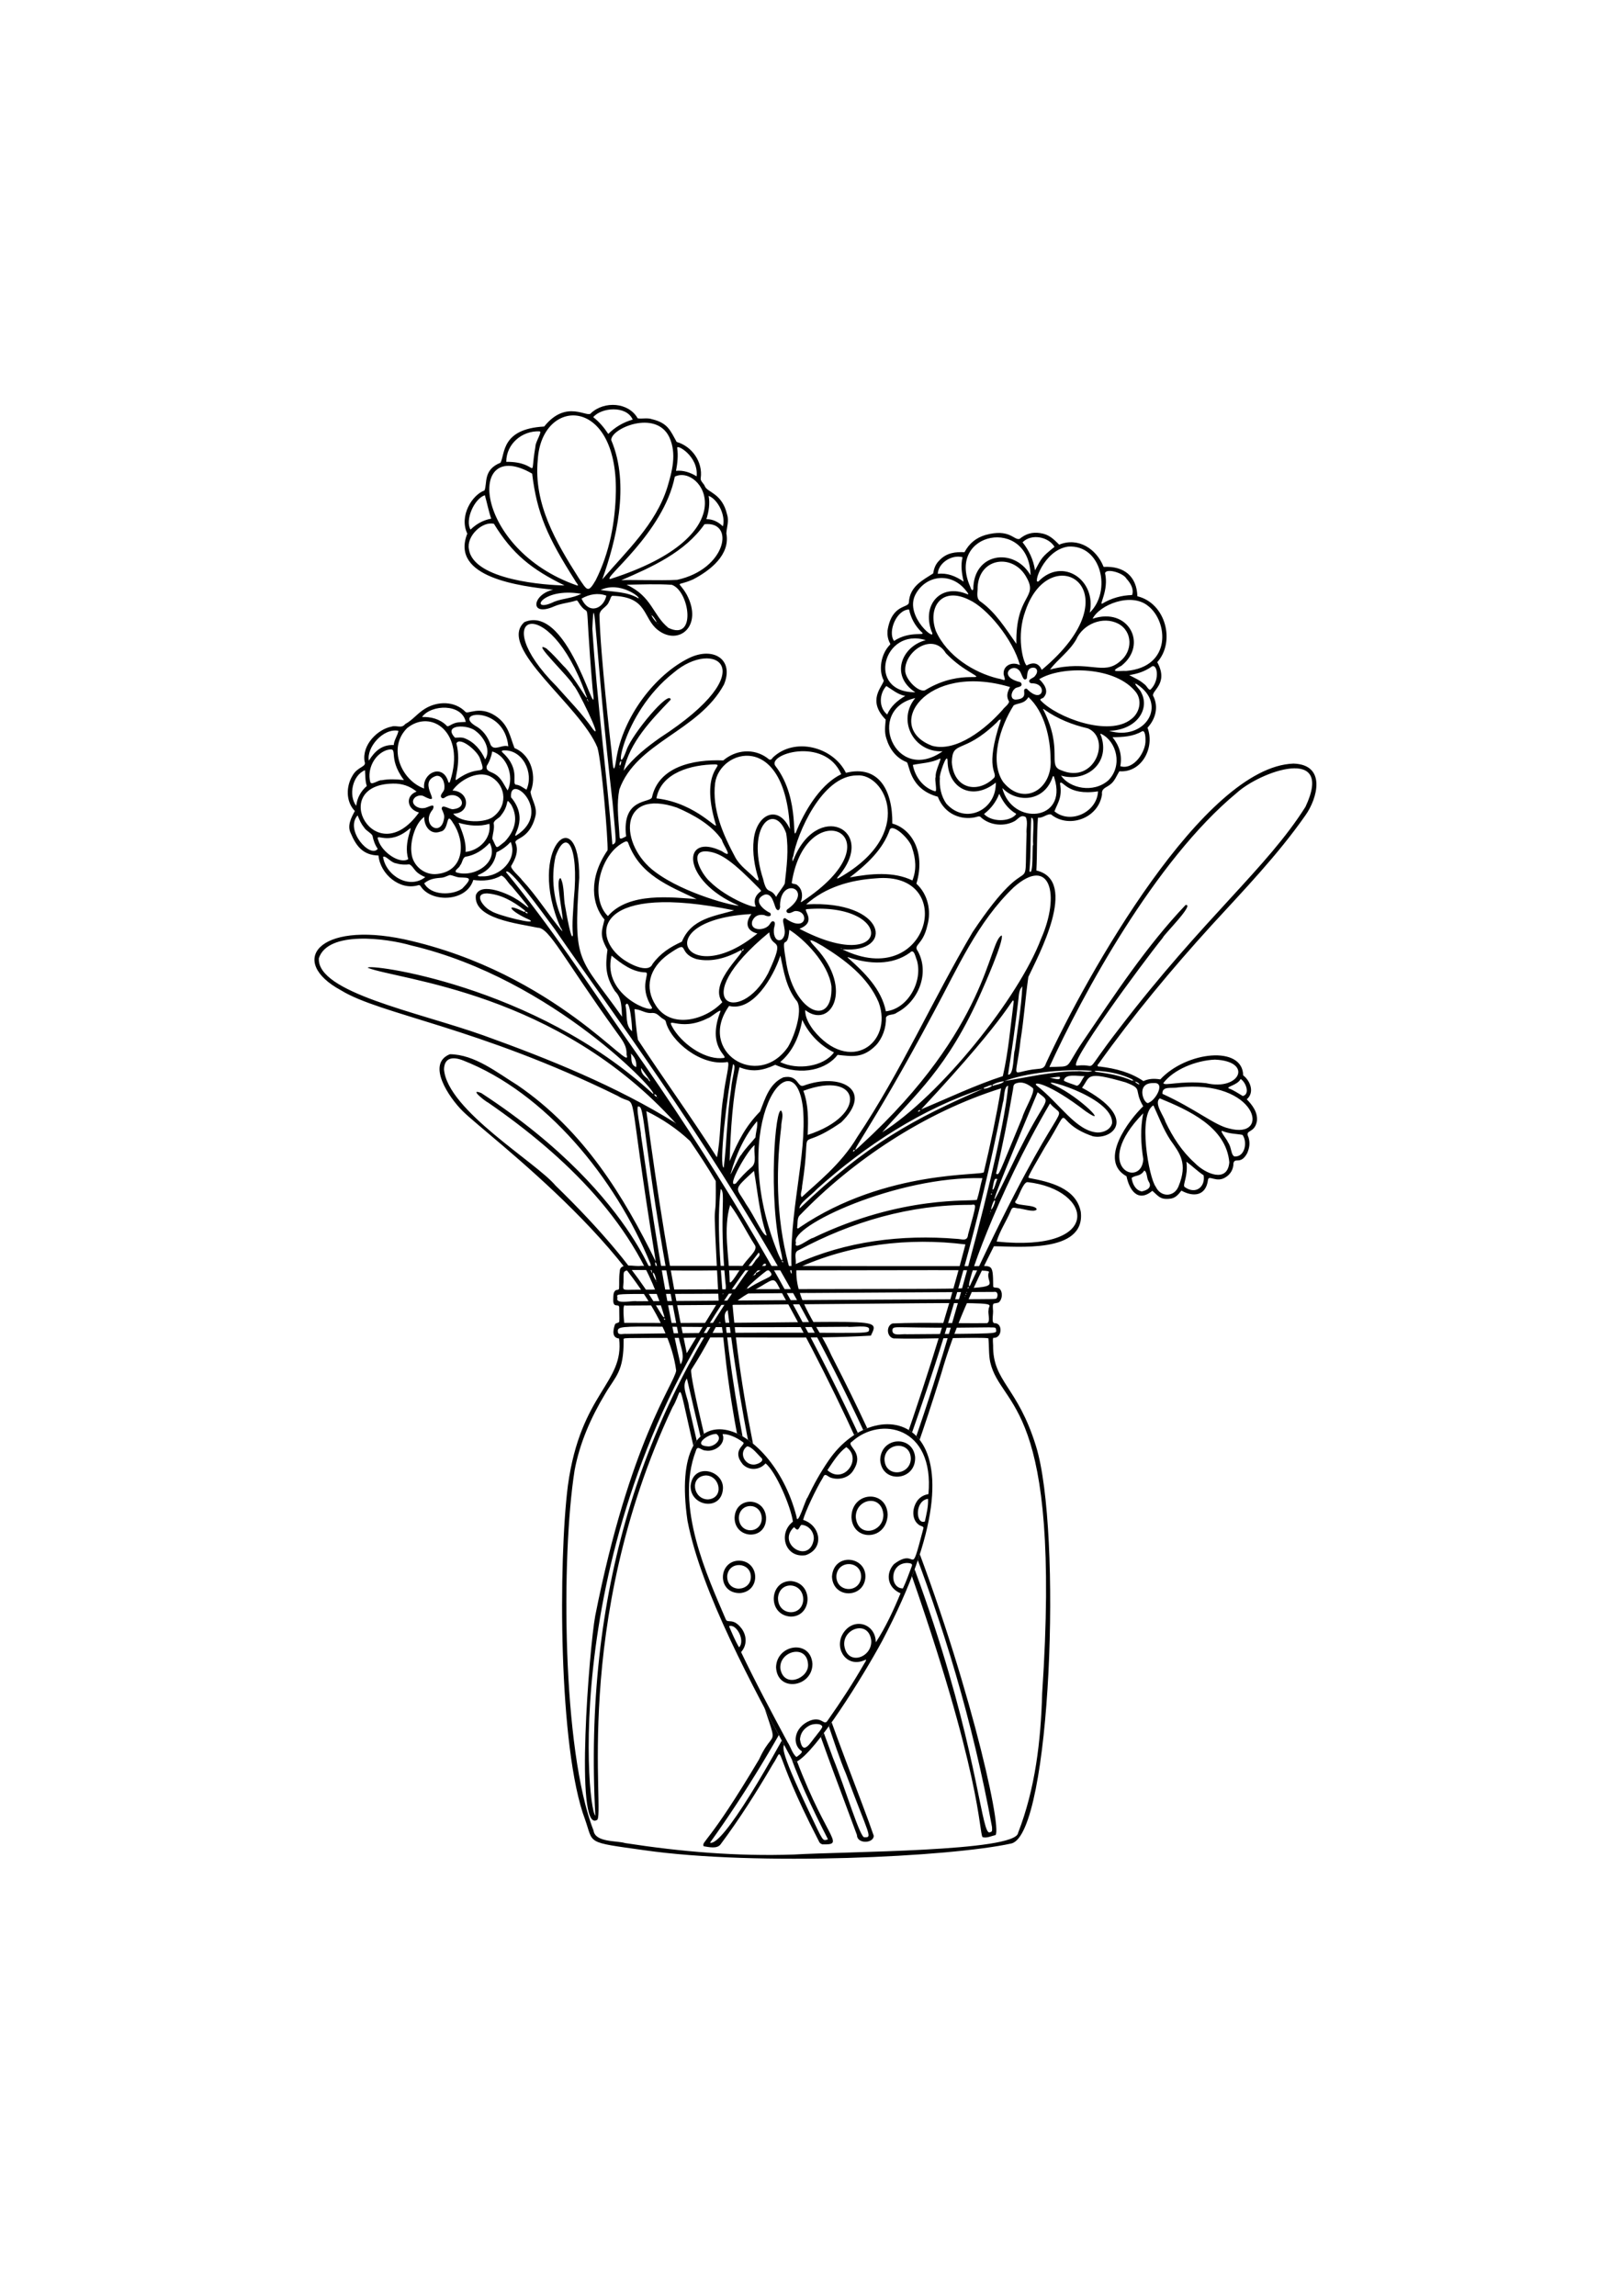 <?xml version="1.0" encoding="utf-8"?>
<!-- Generator: Adobe Illustrator 27.5.0, SVG Export Plug-In . SVG Version: 6.00 Build 0)  -->
<svg xmlns="http://www.w3.org/2000/svg" xmlns:xlink="http://www.w3.org/1999/xlink" viewBox="0 0 2000 2000" width="595" height="842" preserveAspectRatio="xMidYMid meet" data-scaled="true">
<g>
	<g>
		<rect style="fill:#FFFFFF;" width="2000" height="2000"/>
	</g>
</g>
<g>
	<g>
		<path d="M691.204,728.397c-42.971-97.503,23.85-158.551,23.016-61.431c-7.658,107.54-0.378,96.221,52.804,171.319
			c-0.792-10.834,0.08-22.87-8.698-31.507c-12.297-18.713-11.782-32.336-9.288-51.068c-10.087-17.884-7.144-22.484-3.677-37.219
			c-15.526-18.108-20.187-50.466,3.83-85.523c0.614-12.977-7.232-108.331-12.525-126.536
			c-21.14-52.125-124.802-123.86-90.015-154.692c56.849-23.984,92.26,143.348,84.04,82.152
			c-11.297-133.126-0.311-78.345-18.294-107.872c-0.685-1.051-1.186-1.162-2.959-0.549c-7.883,2.518-17.548,3.212-25.746,6.75
			c-31.951,14.15-26.973-15.032-1.651-20.314c-40.156-4.424-127.392-14.849-105.842-69.216
			c-10.381-21.809,6.082-47.851,21.151-53.166c3.793-8.612-2.047-25.507,19.817-34.243c5.738-10.772,0.697-41.716,53.833-44.606
			c27.75-34.595,53.998-9.503,57.884-16.663c16.401-15.114,46.29-13.268,57.4,6.543c5.514,0.934,11.848-0.977,17.844,1.138
			c19.307,4.672,22.388,13.91,30.252,27.996c18.827,5.316,32.401,24.656,29.665,44.429c-0.814,3.921,3.736,6.481,5.209,10.453
			c3.026,7.23,21.155,8.478,27.17,34.195c2.752,8.482-0.303,15.307-0.779,23.656c4.984,26.432-20.023,45.744-40.997,56.683
			c-22.656,9.954-18.823-0.336-7.849,18.804c20.545,38.862-10.076,63.587-35.621,43.612c-18.905-14.658-12.041-41.213-56.243-42.137
			c-2.074,0.908-2.149,4.245-3.808,6.708c-2.538,7.804-11.793,9.029-11.97,17.396c1.15,48.825,14.03,160.163,14.041,160.284
			c2.007,13.362,2.542,45.159,6.595,17.598c8.074-53.136,48.281-104.824,89.565-125.174c30.212-14.798,56.209,1.627,43.338,32.512
			c-31.508,58.085-108.082,70.983-129.019,129.466c-3.401,17.321-1.388,33.707-0.179,51.284c0.869,9.534-1.11,11.671,8.514,6.431
			c-5.603-47.722,29.667-40.939,31.895-48.085c8.139-37.372,49.837-47.079,87.902-45.51c15.748-13.306,37.573-15.28,54.382-2.949
			c1.96,1.84,4.177,3.72,6.62-0.473c26.99-25.889,74.5-13.342,90.281,18.718c40.001-10.041,57.717,21,57.168,62.545
			c22.646,5.966,41.647,34.114,29.711,74.116c14.12,12.993,18.695,33.28,13.421,51.794c-5.564,24.533-17.946,22.928-11.569,31.545
			c14.775,27.215,0.526,62.013-26.053,75.647c-4.156,3.511-11.198,1.273-13.354,6.088c0.44,12.473-4.402,25.735-12.408,34.229
			c-16.325,16.357-29.492,13.512-47.209,11.715c-12.722,16.968-43.015,27.126-76.851,12.246c-15.708,7.346-28.56,9.273-44.13,3.011
			c-8.681,36.103-10.903,78.442-12.167,115.726c11.034-26.164,20.009-43.163,37.583-61.252
			c6.193-15.848,11.487-34.491,28.742-42.022c18.693-3.768,16.982,13.092,24.909,10.255c44.791-16.56,87.596,4.913,46.413,45.192
			c-59.919,41.729-34.807-7.925-48.275,78.807c0.169,4.945-3.108,10.4-0.421,13.436c16.646-15.885,48.268-39.934,68.498-74.222
			c54.009-80.67,92.997-169.317,142.199-252.546c76.2-114.134,63.218-30.824,66.537-121.049c-0.678-7.09,1.936-14.276-1.02-20.662
			c-5.864-3.41-8.538,1.323-13.113,4.576c-12.698,7.425-30.67,5.865-41.73-3.905c-2.208-2.835-4.452-1.087-8.345-0.332
			c-15.452,3.061-36.402-2.658-45.274-25.484c-35.893-9.687-34.736-40.794-38.379-42.627c-12.729-4.976-21.046-15.882-24.987-29.026
			c-2.655-7.902-1.563-15.031-0.853-23.385c-23.246-23.648-4.479-40.02-2.362-48.068c-6.858-13.027-3.397-32.133,6.461-43.035
			c0.715-1.217,2.451-1.284,0.914-3.559c-2.403-4.622-3.175-9.608-2.814-14.925c5.214-33.781,26.561-27.424,26.368-35.167
			c1.136-19.631,17.22-27.231,29.977-35.505c0.892-6.163,2.999-11.505,7.309-15.76c9.397-10.133,20.597-10.796,31.281-10.388
			c5.999-11.175,14.456-17.729,25.486-21.107c30.48-8.596,35.436,6.922,42.467,4.687c7.586-6.255,15.599-8.627,25.258-7.141
			c10.892,1.502,16.434,7.177,23.545,14.25c23.618-9.642,46.212,5.48,54.772,27.441c25.43-1.39,40.881,11.851,41.642,36.184
			c35.027,8.502,47.101,56.053,24.507,81.272c15.351,27.988-9.857,35.656-4.455,42.714c6.16,13.142,2.113,27.665-7.564,38.058
			c9.292,24.4-6.985,55.806-34.674,53.692c-3.389,5.183-5.822,12.522-11.467,16.435c-4.703,3.888-10.937,4.484-9.957,12.17
			c-4.374,29.685-41.12,42.359-62.775,24.667c-4.448-1.408-10.253,4.802-16.202,3.951c-1.658,20.879-0.821,43.559-1.959,65.118
			c53.166,12.42,1.318,106.932-9.896,131.218c-3.757,26.28-5.369,51.495-9.559,77.458c-5.927,54.069-14.164,39.102,20.803,35.974
			c5.115-0.347,8.718-0.915,10.498-6.949c50.689-110.097,194.766-365.667,305.138-369.489c40.995,1.208,29.662,43.096,14.559,64.085
			c-34.081,48.69-75.357,91.415-115.501,135.203c-49.591,54.476-96.436,110.782-139.278,170.712
			c-1.403,1.159-2.661,3.907,1.499,3.474c19.85,2.467,37.673,7.08,53.737,17.92c6.884-3.192,13.54-3.217,20.789-2.095
			c32.188-34.571,101.679-42.204,102.203-5c8.876,6.742,14.339,21.178,4.427,29.538c6.647,6.834,13.909,16.027,12.481,27.102
			c-3.075,15.748-15.294,9.492-10.285,19.92c1.95,6.933,1.299,12.437-1.661,19.435c-8.19,14.925-15.112,4.542-16.984,12.387
			c0.156,7.586-3.972,13.89-9.649,17.268c-11.283,7.378-20.924-3.538-21.704,3.249c-2.666,20.464-18.693,21.065-32.773,13.21
			c-4.184,5.333-7.867,9.853-15.501,10.109c-10.908,0.904-13.08-3.616-20.316-9.848c-18.302,15.115-28.568-1.679-31.895-17.938
			c-35.276-19.613,3.383-69.776,20.585-86.303c-12.522-21.25,0.897-20.848-21.816-29.529c-50.267-14.324-42.921-7.42-53.602,6.705
			c71.365,38.121,36.354,64.724,13.435,59.824c-53.576-18.122-21.553-46.419-59.411,13.814
			c-22.837,39.354-20.887,36.797-19.037,37.665c24.68,4.585,57.882,12.175,63.479,41.728c6.068,52.099-80.777,42.17-107.171,42.396
			c-25.669,50.599-49.091,101.808-64.762,156.562c-47.749,153.391-57.862,150.711-48.452,166.672
			c78.401,193.501,123.753,392.749,115.273,402.579c-5.277,1.125-10.02,3.945-15.927,2.605c-4.75-5.615-0.076-75.767-94.885-343.649
			c-20.443-50.448-15.868-53.976-23.846-33.31c-50.021,124.747-81.329,178.614-82.96,188.767
			c12.407,43.833,54.415,147.825,67.426,186.395c0.065,9.731-20.636,10.426-20.658-0.758
			c-19.738-53.66-39.642-104.643-57.482-158.482c-3.103-7.894,0.384-7.96-18.74,24.817c-3.239,7.019-10.586,11.968-5.942,20.165
			c41.522,118.72,70.563,125.431,39.406,124.942c-3.084-1.561-2.819-1.047-4.814-5.037
			c-60.795-117.835-40.163-117.285-56.371-93.439c-20.058,34.292-40.62,66.738-64.255,98.46c-4.266,5.821-14.347,3.368-20.791,2.338
			c-3.128-6.091,5.863-2.055,68.35-107.243c24.342-53.241,26.792,18.457-25.459-169.244
			c-89.681-327.281-61.563-296.629-81.438-264.49c-125.989,267.59-81.859,506.418-93.228,508.659
			c-27.572,16.043-9.135-213.41-2.011-251.619c42.543-214.71,97.235-285.419,99.851-302.377
			c-16.967-131.083-234.938-291.16-263.551-320.248c-16.279-16.185-45.069-57.95-15.465-69.828
			c30.731,0.346,58.226,22.69,83.34,38.157c81.685,55.816,131.245,137.258,170.504,217.444
			c-38.374-235.458-18.935-186.63-46.803-204.175c-172.986-85.022-292.555-100.181-341.28-130.192
			c-65.911-35.633-28.682-85.635,78.252-62.841c186.817,41.09,283.169,169.394,273.795,142.001
			c0.621-11.413-6.045-18.734-12.516-27.909c-66.229-92.01-82.731-128.567-97.059-128.438
			c-24.169-5.214-79.543-10.843-76.233-40.071c6.211-17.464,42.223-0.439,49.476,4.592c11.022,5.675,30.904,27.622-5.505-15.893
			c-4.81-4.2-7.109-10.692-12.539-12.924c-10.573,6.112-22.588,7.068-34.583,5.431c-8.25,26.989-50.682,28.124-64.282,8.669
			c-0.965-1.367-1.354-2.603-3.513-2.201c-22.864,6.955-47.109-13.893-49.102-36.62c-19.238-0.368-27.569-11.823-34.081-27.199
			c-4.931-9.421,0.564-19.603,4.934-27.643c-11.303-11.632-10.94-30.436-2.885-43.608c6.331-11.467,17.742-10.464,14.893-17.359
			c-3.486-21.126,16.727-40.017,33.197-43.067c6.111-2.19,12.096,2.912,16.806-3.092c9.667-5.298,15.125-13.378,24.723-19.121
			c15.339-9.323,36.346-9.523,49.495,3.852c2.693,3.946,16.968-7.878,36.636,4.755c16.797,10.903,18.354,25.763,23.994,40.059
			c21.871,9.014,27.339,36.195,19.699,54.109c1.408,9.327,8.809,18.968,6.038,29.947c-7.638,30.87-29.021,26.057-23.862,34.247
			c2.937,9.428-0.639,17.916-5.621,26.373c-3.151,2.958,11.116,14.693,12.851,17.781c18.694,20.132,32.585,42.879,49.813,63.535
			C693.078,731.181,692.329,729.711,691.204,728.397z M808.641,936.566c2.422,1.609,0.886-2.505-1.581-2.753
			C806.562,934.807,806.591,934.606,808.641,936.566z M808.733,351.267c3.197,3.399-3.834-8.622-5.435-7.758
			C804.519,346.295,805.99,348.163,808.733,351.267z M927.944,1157.797c0.719,0.125,1.161-0.067,1.035-0.907
			c0.721,0.563,4.128-1.253,2.872-2.965c1.57,1.145,18.936-12.288,10.315-11.148c-4.871,4.926-10.032,10.266-14.274,15.437
			C927.91,1158.075,927.927,1157.936,927.944,1157.797z M789.492,323.336c-0.034,0.419-0.115,0.89,0.568,0.507
			C788.941,323.374,788.695,323.298,789.492,323.336c0.409,0.267,0.132,0.557-0.484-0.618
			C788.659,322.7,788.394,322.598,789.492,323.336z M800.77,917.602c4.177,2.867-8.925-14.017-10.265-16.238
			c-0.509,6.594,3.995,10.173,8.729,13.803C799.299,915.757,799.905,916.679,800.77,917.602z M916.447,756.092
			c2.365-1.474-1.915-1.875-1.272,0.724C915.654,757.16,916.114,757.028,916.447,756.092z M1052.382,1002.864
			c-1.483,1.858-0.114,2.186,1.619,0.295C1053.998,1002.309,1053.323,1001.75,1052.382,1002.864z M832.752,969.135
			c-0.172,0.586-0.06,0.861,0.594,0.546C686.859,807.33,491.399,792.951,453.51,777.943
			c-2.515-5.967,205.157,20.592,351.505,155.307c10.268,2.139-122.291-141.524-297.74-182.817
			c-31.162-9.069-102.958-18.429-114.113,15.697c-2.705,42.145,121.601,66.174,202.899,95.104
			C677.638,890.602,759.585,923.689,832.752,969.135z M1286.678,460.157c24.879,49.634,4.143,68.427,21.882,74.301
			c41.475,17.697,62.055-39.408,32.781-51.701c-19.266-4.41-37.422-11.721-53.679-23.189
			C1287.431,458.757,1284.838,458.581,1286.678,460.157z M810.98,353.949c-0.004-0.382,0.375-1.067-0.562-0.711
			c0.221-0.032,0.741,1.385,1.296,0.892C811.468,354.071,811.222,354.011,810.98,353.949z M724.504,448.277
			c0.972-1.949-2.537-3.473,0.626,1.395C725.459,449.181,725.612,448.611,724.504,448.277z M1404.264,920.549
			c-0.174-0.571-6.384-4.033-3.732-1.179c0.852,0.509,2.569,2.368,4.469,2.208C1404.974,921.49,1404.906,921.366,1404.264,920.549z
			 M1132.98,953.824c-1.635,0.993-1.598,2.659,1.624,0.317C1134.777,953.267,1133.857,952.748,1132.98,953.824z M649.372,709.075
			c-2.508-1.732-1.856,2.361,1.452,1.587C650.776,710.047,650.324,709.933,649.372,709.075z M1087.76,980.715
			c71.839-45.233,168.625-166.284,195.938-238.611c24.01-54.338,11.211-102.974-33.536-63.564
			c-45.012,42.945-69.302,99.749-98.412,153.433c-81.929,153.654-112.744,185.88-89.551,163.951
			c157.385-144.329,156.467-251.182,172.971-257.897c2.811,6.679-21.921,62.459-24.887,69.128
			C1168.479,902.534,1127.218,935.253,1087.76,980.715z M901.197,1030.901c-3.074,8.811,10.399-21.178,12.639-22.192
			c5.249-8.168,11.521-13.915,17.681-21.667c0.363-6.677,3.171-13.994,1.979-20.201l0.152,0.068
			C918.441,984.286,907.557,1008.172,901.197,1030.901z M765.818,524.865c1.246-4.725-3.262,0.665-1.547,4.015
			C765.114,527.569,765.948,526.408,765.818,524.865z M808.088,1143.192c-0.173,2.326,1.811,3.705,2.434,6.447
			c-0.328-2.393-0.297-5.389-1.791-8.418C807.817,1141.04,807.247,1141.431,808.088,1143.192z M1194.326,1173.567
			c1.081-4.494-2.679-0.729-3.011,3.792C1191.948,1180.135,1193.862,1176.012,1194.326,1173.567z M805.052,1155.094
			c0.727,2.765,1.929,5.302,3.993,8.585C809.467,1161.103,805.473,1149.998,805.052,1155.094z M1226.834,1066.48
			c0.342-7.301-5.23,7.244-4.661,9.796C1224.585,1073.403,1225.859,1070.012,1226.834,1066.48z M1357.569,905.318
			c-0.827-0.304-12.139-1.111-6.054,0.876c15.224,2.03,30.539,4.592,44.735,11.037c1.05-0.269,1.644-0.864-1.041-2.251
			C1383.264,909.41,1370.768,906.416,1357.569,905.318z M922.584,1173.132c25.525-16.317,34.801-13.227,24.653-22.99
			C942.981,1152.432,914.313,1176.428,922.584,1173.132z M740.566,312.157c15.739,2.601,32.165,1.793,46.625,10.296
			C791.032,322.108,764.733,300.764,740.566,312.157z M1507.436,979.17c-4.778-1.595,5.947,10.83,6.638,13.747
			c4.901,6.871,3.372,15.221,8.049,17.62c13.06,0.856,16.32-17.856,9.958-26.619C1524.052,982.406,1515.733,982.669,1507.436,979.17
			z M835.03,137.115c1.329,9.304,0.332,18.511-1.453,28.192c8.854-0.925,17.37,1.879,25.381,6.769
			C861.577,147.261,834.047,131.843,835.03,137.115z M1401.317,428.013c-5.375-2.145,5.384,8.052,5.724,10.278
			c11.232,20.596-5.235,46.495-39.473,47.534C1411.035,498.951,1441.342,453.707,1401.317,428.013z M1158.586,520.148
			c-10.104,5.261-23.166,5.532-33.007,7.671c2.544,14.04,12.063,27.94,27.392,32.533c3.174,0.609-0.954-14.538,0.717-17.637
			C1152.992,534.185,1162.635,517.97,1158.586,520.148z M636.562,614.845c46.558-29.977-8.93-78.669-6.465-47.125
			C653.495,595.245,629.629,617.808,636.562,614.845z M504.789,606.73c-26.583,22.307-42.946,2.942-38.305,14.015
			c4.393,14.508,26.249,29.836,36.905,23.252C497.022,622.558,510.659,601.205,504.789,606.73z M562.88,546.217
			c28.301-20.989,37.567-2.054,29.223-25.529c-2.553-9.663-25.181-28.355-29.369-19.386
			C569.448,526.888,558.57,548.873,562.88,546.217z M1359.051,329.046c11.229-6.777,23.904-10.293,36.885-10.631
			c2.47-7.196-1.74-14.491-6.88-20.068c-3.848-7.313-25.321-13.368-26.466-6.832C1367.33,312.437,1354.839,330.955,1359.051,329.046
			z M1237.296,557.614c-0.472-0.562-0.13-0.319-1.369-1.068c12.024,46.586,80.684,40.846,64.308-12.033
			c-0.75-3.082-1.555-4.75-3.076,0.287C1286.252,573.384,1254.285,574.182,1237.296,557.614z M1358.038,489.677
			c-2.679-1.165-0.196,2.041,0.33,4.388c9.948,33.648-20.995,55.557-50.109,46.897c10.515,15.665,39.784,22.184,58.394,5.896
			C1384.655,528.641,1376.749,498.81,1358.038,489.677z M1191.971,317.101c3.769,1.707,1.362-1.535-0.986-4.287
			c-18.493-23.396-49.729-18.911-62.31,5.155c-13.961,27.359,28.357,60.606,19.875,45.104
			C1136.534,329.671,1160.334,304.065,1191.971,317.101z M830.895,854.093c13.516,20.701,40.848,37.969,61.7,34.981
			c6.104-2.19-21.688-12.878-4.115-57.793c-0.423-2.711-12.797,8.459-15.459,8.652C836.721,858.545,818.922,834.051,830.895,854.093
			z M1269.657,292.319c0.254,0.203-0.167,0.546,1.047,1.434c-1.607-72.976-104.596-53.693-74.384,14.346
			c0.578,1.856,2.538,6.762,3.79,2.945C1200.372,266.514,1249.129,259.652,1269.657,292.319z M1243.073,923.338
			c-5.443,0.588-4.686,16.84-6.366,20.378c-61.128,310.61-145.423,474.396-132.42,481.085
			C1165.625,1269.712,1237.649,995.217,1243.073,923.338z M931.465,701.375c-2.488-7.179,0.354-13.051,6.166-17.391
			c1.962-0.992-0.297-2.068-1.494-3.81c-31.984-32.781-47.131-43.901-63.529-45.656c-25.16-2.555-6.892,28.736,2.434,36.811
			C896.44,692.919,935.866,707.161,931.465,701.375z M882.208,599.902c-19.28-65.659,11.428-71.615-0.032-72.711
			c-29.265,0.174-67.131,9.999-72.789,41.858C860.634,574.994,887.374,612.863,882.208,599.902z M1046.484,765.088
			c-0.255-0.339-2.458-0.315-0.637,0.774c19.977,17.817,41.007,38.227,46.469,65.718c27.537-3.1,45.884-37.559,38.197-63.063
			c-1.854-4.044-3.31-14.777-8.546-9.257C1099.86,775.35,1071.217,773.438,1046.484,765.088z M722.011,440.123
			c-45.671-128.372-124.505-98.058-35.707-9.151c15.533,17.66,31.546,33.582,44.879,52.91
			c13.763,16.994-21.478-54.788-24.138-54.051c-2.343-7.762-54.521-57.193-33.302-45.549c7.207,6.142,13.963,13.809,20.807,21.255
			C707.311,417.053,729.945,459.467,722.011,440.123z M834.969,299.67c60.743-13.149,71.87-72.788,33.717-68.559
			c-24.251,34.699-64.97,52.765-102.71,69.104C773.563,299.229,815.4,300.842,834.969,299.67z M1347.262,347.627
			c44.192-14.914,68.68,31.909,35.422,58.014c-17.672,9.141-1.378,5.814,6.023,6.345c56.557-4.936,51.485-61.152,26.976-80.12
			C1394.854,314.684,1355.736,330.388,1347.262,347.627z M988.483,696.642c124.263-81.463,6.192-136.574-12.094-24.475
			c-1.339,3.024,5.052,1.679,6.783,3.969c6.266,4.92,7.055,13.547,4.225,20.671C987.605,696.997,987.791,697.139,988.483,696.642z
			 M752.535,298.653c172.189-55.031,111.934-142.281,79.543-126.201C818.182,242.236,741.521,298.962,752.535,298.653z
			 M711.391,306.572c3.599,1.188-1.552-4.138-2.537-6.461c-33.888-53.281-46.781-82.307-52.689-131.357
			C574.334,121.364,583.691,262.06,711.391,306.572z M978.038,640.776c-1.074,1.674-1.138,3.453-0.547,6.142
			c29.174-76.976,105.292-39.341,56.668,17.821c-1.121,1.087-4.086,4.779,0.515,2.253c96.102-54.393,56.229-129.263,22.026-126.216
			C1013.18,540.725,982.522,613.616,978.038,640.776z M910.96,701.24c-71.792-30.732-70.689-91.312-20.849-67.017
			c15.943,10.915,0.961-8.085,0.091-13.866c-12.576-18.647-35.232-31.216-55.512-39.908c-72.692-24.819-71.56,46.494-26.798,79.307
			C844.641,687.239,907.581,702.577,910.96,701.24z M742.613,299.17c29.737-34.8,65.778-67.792,80.093-113.112
			c6.046-20.181,12.034-41.743,2.55-62.35c-16.641-34.54-72.547-10.535-71.55,3.798C777.18,182.629,759.384,252.102,742.613,299.17z
			 M1001.373,1636.057c24.921-49.811,47.305-100.913,68.805-152.389c14.647-38.842,23.419-44.356,12.992-62.024
			c-33.714-79.55-70.761-155.411-112.22-230.745c-16.521-27.755-12.124-32.693-27.233-23.659
			c-13.293,8.539-29.141,14.8-40.417,26.479C916.705,1344.351,954.926,1492.15,1001.373,1636.057z M1190.412,1118.951
			c-69.853-8.825-143.568-0.194-208.375,29.919c-2.32,39.037,27.999,72.013,43.107,106.796
			c74.25,144.153,71.57,165.862,75.88,148.068C1134.684,1309.089,1165.135,1215.731,1190.412,1118.951z M1293.91,900.264
			c30.222-1.214,17.553,3.28,41.022-31.063c39.581-58.302,78.633-117.92,126.991-168.74c11.641-1.323-27.802,37.479-28.177,40.488
			c-25.707,31.846-121.155,161.381-105.312,157.579c28.087-3.326,3.719,16.071,51.588-45.668
			c104.869-136.943,182.044-197.77,229.695-273.388c35.981-76.423-55.553-43.905-85.04-16.911
			C1423.87,646.074,1334.516,811.527,1293.91,900.264z M964.591,1704.417c6.582-7.054,10.29-18.469,15.784-27.011
			c3.88-8.796,11.855-14.899,7.089-24.944c-149.122-464.227-57.867-498.392-135.07-379.148
			c-3.329,6.531,32.567,148.15,34.367,155.025C910.011,1521.457,934.481,1613.312,964.591,1704.417z M547.466,903.105
			c4.112,50.506,113.758,114.61,137.573,143.33c116.759,113.445,130.103,166.608,134.285,161.926
			c-32.254-112.883-123.159-199.147-217.273-264.146c-4.541-2.185-24.365-18.191-8.58-11.851
			c202.663,132.033,218.441,262.408,208.44,210.139c-43.269-105.699-129.318-210.645-230.823-250.353
			C558.003,886.962,547.864,888.811,547.466,903.105z M759.383,190.651c1.69-118.599-91.763-116.504-96.3-38.891
			c-5.289,54.225,22.478,101.55,50.421,145.514c10.448,15.312,11.367,19.475,21.014,2.886
			C751.537,266.372,758.751,228.499,759.383,190.651z M796.998,954.617c13.36,100.185,29.077,199.811,49.804,298.388
			c12.905-21.432,26.166-43.199,39.338-64.534c-8.74-161.52-2.745-74.256-3.573-147.627c-9.968-17.155-20.568-32.959-31.595-49.292
			C834.917,976.484,816.639,964.178,796.998,954.617z M1234.422,926.529c-93.438,29.174-182.96,88.482-249.043,157.325
			c-2.726,4.075-1.545,9.153-2.538,14.462c0.409,1.706,2.234,0.624,3.411-0.54c106.616-72.217,228.162-62.973,226.87-68.064
			C1221.306,995.663,1228.396,961.336,1234.422,926.529z M1223.186,1837.093c-94.553-518.176-400.141-904.353-538.871-1106.342
			c-16.631-22.535-57.607-79.268-60.364-70.725c53.84,65.338,101.774,138.518,150.738,208.752
			c429.737,608.606,426.295,982.69,445.691,974.896C1223.655,1842.928,1223.388,1842.04,1223.186,1837.093z M883.993,1011.591
			c4.772-22.797,3.809-51.148,8.102-75.797c1.957-19.421,8.504-40.789,4.952-41.738c-32.778,5.726-70.378-26.08-76.008-49.452
			c-0.331-2.481-2.671-2.977-5.191-4.813c-4.812-3.88-6.679-6.974-13.606-6.055c-7.404,0.058-12.916-4.703-19.938-4.796
			c1.32,12.211,2.117,25.297,4.281,37.713C818.639,915.461,852.678,962.303,883.993,1011.591z M974.023,606.946
			c-5.74-121.847-86.627-98.695-92.286-56.614c-3.902,32.541,9.918,63.479,24.953,91.541c5.799,10.617,16.101,17.313,24.711,26.08
			c0.812,0.878,3.79,3.962,3.969,0.7c-4.913-15.536-7.864-32.201-6-48.849C933,588.175,959.863,575.942,974.023,606.946z
			 M975.353,1154.651c0.3,0.001,0.599,0.001,0.899,0.002c-4.342-74.029,19.085-144.819,13.865-203.703
			c-10.507-91.176-93.55,17.062-33.281,172.718c2.084,6.129,10.334,25.124,6.903,7.829c-17.346-69.621-7.533-185.611-0.203-177.061
			c2.989,5.428-0.367,12.905-0.263,19.534C955.914,1034.569,957.779,1095.97,975.353,1154.651z M994.013,699.761
			c99.12-5.61,110.018,60.656,44.763,55.409c107.086,52.593,143.309-97.103,41.099-87.505
			C1048.221,669.799,1018.062,678.431,994.013,699.761z M962.244,762.889c-8.757,26.823-33.958,69.376-63.227,62.059
			c-40.141,56.308,35.536,104.06,72.609,50.56c9.428-15.79,19.085-48.939,9.851-57.846
			C969.264,801.344,966.388,782.372,962.244,762.889z M1245.442,431.814c-104.917-31.192-156.812,50.009-95.812,72.52
			c29.683,7.941,66.093-21.196,86.456-44.232c2.706-3.778,6.88-5.92,8.244-10.275
			C1240.438,443.751,1241.921,438.153,1245.442,431.814z M905.175,707.137c-167.736-34.573-176.904,28.448-139.782,58.041
			c9.599,7.851,33.9,20.423,39.18,8.114c9.655-13.253,21.503-20.819,36.212-27.575C852.682,716.814,881.462,714.386,905.175,707.137
			z M992.887,830.05c-0.387,8.676,4.683,17.319,9.932,24.487c44.861,55.703,98.79,16.191,80.685-33.873
			c-13.259-31.314-41.354-52.302-69.129-69.516c-10.237-5.961-23.514-13.563-7.884,2.631
			C1052.821,804.744,1024,854.005,992.887,830.05z M1257.646,404.868c-8.713-32.226-40.748-70.54-62.41-80.436
			c-34.528-17.279-51.638,9.457-41.279,38.229c13.759,31.044,47.247,51.517,76.494,58.609c7.627,1.102,10.515,5.602,7.13-4.73
			C1236.288,405.182,1248.189,399.957,1257.646,404.868z M1281.406,422.176c5.402,4.966,12.489,14.232,5.944,21.811
			c-0.888,2.167-6.251,1.984-4.079,4.417c19.518,20.891,84.091,45.356,111.659,22.914c10.057-7.46,13.515-22.122,6.178-32.57
			C1376.332,405.964,1308.702,405.293,1281.406,422.176z M1284.483,410.691c117.944-98.295,10.747-163.669-20.102-72.787
			c-11.416,30.815-2.972,62.908,1.388,67.348C1274.347,400.599,1280.861,402.249,1284.483,410.691z M890.666,820.296
			c-18.661-24.73,33.427-65.346,22.493-63.83c-16.234,8.872-35.121,15.035-54.352,10.739c-25.413-7.998-6.132-25.617-34.997-5.706
			c-23.519,16.927-29.489,40.943-15.079,63.002C827.533,853.916,870.301,842.264,890.666,820.296z M981.106,1143.164
			c61.945-28.328,131.03-36.683,198.397-31.109c6.226,0.099,13.395,3.88,14.153-5.225c10.991-39.979,10.536-37.318,3.693-36.662
			c-74.996-0.357-147.281,20.787-212.823,55.99C978.186,1128.639,982.153,1137.265,981.106,1143.164z M768.964,535.041
			c12.14-16.267,28.296-28.976,44.787-40.662c130.6-84.737,66.835-122.863,17.028-80.359
			c-66.311,52.025-74.275,140.305-58.105,95.051c7.597-20.53,52.923-74.485,54.342-61.694
			C803.179,472.287,776.188,499.907,768.964,535.041z M1295.439,521.162c-0.22-26.962-7.434-58.46-27.325-76.925
			c-5.252,8.577-11.742,6.806-18.165,10.119c-16.801,26.23-30.397,69.343-12.919,94.632
			C1262.022,579.769,1297.907,557.883,1295.439,521.162z M1211.346,1037.249c-105.22-2.82-238.561,59.349-229.888,79.378
			c-3.469,11.284,17.088-5.547,20.791-5.594c110.703-53.431,196.015-44.548,202.4-47.139
			C1207.508,1055.075,1208.682,1046.825,1211.346,1037.249z M1228.863,1115.413c132.419,13.788,119.49-64.203,37.938-73.283
			c-5.51,0.318-11.235,19.778-14.137,22.704c-6.757,7.662,25.817,3.92,25.545,11.157c-3.644,3.957-18.057-1.584-23.432-1.608
			c-4.521-0.595-6.63-2.313-8.569,3.429C1240.577,1090.959,1232.868,1102.04,1228.863,1115.413z M749.578,714.188
			c25.995-30.154,79.51-22.925,109.416-20.955c-35.509-16.619-69.515-29.947-83.977-68.127c-0.645-1.904-1.187-3.583-3.895-2.807
			C739.853,636.209,726.397,691.493,749.578,714.188z M523.006,556.926c-2.483-18.954,21.402-30.49,28.913-10.677
			c0.721,1.951,1.665,6.077,3.196,1.358c19.153-59.802-23.456-89.444-53.174-65.1C477.496,506.871,494.877,546.875,523.006,556.926z
			 M1249.97,819.622c-1.818-7.287,1.901,8.515-114.156,132.858c32.005-13.405,66.674-29.95,100.729-40.991
			C1243.446,881.493,1245.944,850.411,1249.97,819.622z M1515.796,1017.683c-3.924-43.574-50.332-64.225-85.687-78.773
			c-7.702,5.755,5.156,21.962,6.696,28.355c9.129,19.297,20.635,37.127,36.474,51.32
			C1486.23,1031.958,1513.605,1043.714,1515.796,1017.683z M1253.237,378.578c-1.119-60.551,26.891-55.97,12.865-81.206
			c-15.798-30.568-58.611-25.96-60.639,11.227c0.272,5.999-2.171,12.599,2.567,17.137
			C1227.483,339.198,1239.962,359.78,1253.237,378.578z M1037.277,539.298c-20.575-47.464-93.991-24.277-80.675-9.536
			c31.545,41.32,17.885,100.264,26.292,77.56C995.109,578.73,1014.205,550.336,1037.277,539.298z M1294.651,410.243
			c48.792-12.482,65.438,8.138,86.4-10.063c15.747-12.279,15.939-36.848-2.285-46.51c-18.871-9.657-43.33,0.36-51.884,19.795
			C1318.26,388.102,1304.625,397.315,1294.651,410.243z M696.073,306.592c-40.694-19.912-64.384-38.931-87.042-75.989
			c-14.688-3.474-34.049,15.515-30.841,31.25C583.6,300.376,674.596,306.337,696.073,306.592z M973.28,731.122
			c-2.46,30.337-11.266-3.366-3.388,43.108c10.94,60.233,56.956,77.635,55.345,26.795
			C1021.489,772.165,990.947,742.05,973.28,731.122z M1433.328,933.3c41.039,18.738,64.285,38.76,81.985,42.653
			c52.697,14.54,35.144-61.067-62.756-50.57C1445.149,927.073,1432.672,923.123,1433.328,933.3z M513.641,560.683
			c-8.47-6.922-18.125-10.115-29.159-9.826c-81.06,1.354-21.579,110.532,32.132,35.617
			C501.955,582.69,499.128,566.207,513.641,560.683z M1422.198,947.505c-19.54,11.358-5.536,89.582,2.917,100.371
			c6.114,13.089,22.6,13.06,28.058-0.511c11.688-28.468,1.688-40.559-9.995-57.055
			C1434.191,976.566,1429.116,962.31,1422.198,947.505z M523.165,591.896c-11.998,8.281-17.703,31.956-15.822,44.197
			c1.184,15.672,15.841,28.226,31.986,26.173c34.353-3.844,34.31-41.17,19.347-62.772c-9.547-16.35-3.893,8.804-15.613,10.553
			C530.59,614.697,522.654,603.021,523.165,591.896z M948.503,734.214c-105.675,87.033-36.401,116.424-1.465,50.613
			C970.281,735.191,951.162,757.56,948.503,734.214z M875.455,1856.494c30.302,9.309,235.08-398.275,216.181-412.087
			C1035.298,1589.224,966.202,1729.947,875.455,1856.494z M926.516,711.654c-129.932,7.107-80.309,96.006,7.402,24.026
			C919.998,732.228,918.683,722.171,926.516,711.654z M1194.378,412.447c-10.526-6.375-19.58-13.482-28.102-22.341
			c-15.488-25.94-50.259-3.291-50.149,20.619c-0.651,11.744,18.622,30.468,25.964,24.159
			C1187.775,407.785,1221.002,428.675,1194.378,412.447z M985.754,729.81c113.072,59.335,119.236-32.97,9.281-24.193
			C988.38,705.661,1008.634,720.922,985.754,729.81z M1173.633,524.519c2.244,33.032,32.137,39.264,52.229,19.104
			c4.566-7.112-12.343-9.532,8.169-71.049c-1.888-2.088-3.946,2.444-6.242,4.116
			C1187.117,515.329,1174.366,496.721,1173.633,524.519z M935.526,1128.982c-247.409,317.638-212.583,684.634-201.447,694.173
			c-14.704-273.268,56.963-496.828,196.493-682.906C932.4,1135.967,939.206,1133.113,935.526,1128.982z M1294.707,945.15
			c-66.396,112.926-107.41,233.28-98.755,224.743C1314.098,915.942,1317.801,972.042,1294.707,945.15z M993.231,1652.944
			c15.52-19.664-57.545-138.148-95.961-453.002c-7.279,4.979-1.476,15.751-1.828,23.433
			C912.349,1370.09,947.484,1513.071,993.231,1652.944z M957.014,690.547c2.764-5.54,7.712-10.56,10.633-16.354
			c2.302-20.6,5.088-41.624,1.731-62.153c-13.874-39.013-49.879-9.863-28.397,56.527
			C945.752,689.371,949.572,677.901,957.014,690.547z M557.934,559.407c21.572,0.931,22.667,28.463,0.889,28.514
			c9.497,12.102,40.891,11.833,50.46,2.922c18.43-15.116,12.982-40.199-5.556-49.234
			C588.179,534.696,566.964,546.541,557.934,559.407z M1047.812,666.513c25.731-4.613,53.696-7.659,77.219,3.756
			c5.354-13.192,4.168-26.997-0.409-40.253c-2.248-10.265-23.249-29.996-27.404-22.641
			C1088.781,632.31,1068.149,650.949,1047.812,666.513z M1343.681,340.156c27.448-26.7,14.33-84.153-26.578-81.464
			c-30.502,4.227-44.322,48.371-36.411,42.738C1310.179,271.229,1352.347,299.871,1343.681,340.156z M995.87,983.966
			c75.552-24.402,65.288-80.517-5.285-54.393C996.971,946.885,996.704,965.141,995.87,983.966z M956.932,1717.417
			c14.929-6.471-10.623-2.193-109.924-433.182c-7.6,10.081,1.741,23.935,2.625,35.474
			C879.908,1453.729,913.972,1586.829,956.932,1717.417z M772.613,305.712c31.363,14.33,32.189,37.462,51.515,53.158
			c35.188,16.974,26.021-45.473,4.257-53.069C809.51,304.54,791.696,305.374,772.613,305.712z M1353.301,980.983
			c7.584,0.145,16.199-3.701,17.977-11.575c1.614-33.475-99.946-59.765-70.273-46.313c31.796,14.836,67.473,52.271,37.519,31.603
			c-44.517-34.375-65.927-37.454-60.468-31.761C1306.433,944.816,1326.778,979.357,1353.301,980.983z M1227.859,549.61
			c-29.409,23.52-59.167,6.409-59.447-26.614c-0.416-12.929-10.963,18.753-9.529,20.861c-0.761,10.597,1.363,22.257,7.963,31.673
			C1190.737,602.236,1228.816,583.146,1227.859,549.61z M1498.094,891.117c-23.676,1.01-51.227,12.368-63.609,28.889
			c0.726,4.114,21.379-3.242,52.649,0.138C1529.082,930.089,1545.493,893.135,1498.094,891.117z M1162.26,511.068
			c-36.059,1.503-56.368-38.548-33.676-65.651C1066.487,459.144,1103.051,552.45,1162.26,511.068z M693.846,719.458
			c-0.221-12.131-9.427-51.779-2.557-52.047c5.078,10.328,3.126,24.23,5.768,35.904c1.138,6.459,7.693,44.265,9.369,34.147
			c-1.375-14.633,0.434-29.461,1.153-44.313c6.677-67.733-10.168-87.911-22.606-52.474
			C679.222,666.85,682.567,695.882,693.846,719.458z M900.346,1070.27c-9.02,29.596-1.254,63.557-0.584,94.674
			c1.001,5.207,13.002-16.714,14.786-17.603c5.904-10.891,20.923-20.874,16.167-27.614
			C920.48,1103.86,911.637,1085.358,900.346,1070.27z M961.788,700.939c0.878,2.783-1.6,9.476-5.11,3.62
			c-2.691-5.899-4.485-18.805-13.745-16.862c-15.702,6.304-2.114,18.626,6.842,22.635c2.652,4.794-3.106,4.806-7.366,2.639
			c-6.25-1.251-12.242,0.541-15.021,7.978c-2.723,12.617,17.459,11.391,22.021,2.753c1.108-1.19,1.761-3.675,4.447-3.033
			c3.616,1.793-0.091,7.349,0.324,11.649c-0.384,5.628,2.702,14.41,9.583,10.785c9.891-8.493-3.115-25.667,4.184-26.459
			c26.649,19.191,30.055-7.714,14.123-8.657c-4.192-0.622-7.295,4.234-11.487,1.865c-1.472-1.551-1.002-3.372,1.343-4.734
			C1003.756,681.555,962.633,664.429,961.788,700.939z M962.033,894.13c21.167,10.349,53.446,5.769,66.288-11.894
			c-16.935-8.421-30.834-22.427-39.115-40.192C985.895,861.793,977.707,881.053,962.033,894.13z M754.107,762.93
			c-12.568,50.277,55.604,73.646,49.498,63.295c-16.728-26.292-1.086-42.188-7.647-42.618
			C779.805,783.305,766.136,772.802,754.107,762.93z M1228.17,1031.748c4.204,1.944,1.818,4.103,32.297-69.081
			c3.637-12.169,15.626-30.29,13.299-36.269c-6.038-4.874-12.95-9.092-21.422-5.856c-3.668,1.505-2.573,5.571-3.685,9.578
			C1242.747,964.835,1236.067,997.61,1228.17,1031.748z M839.158,1266.885c7.249-10.962-2.307-25.74-2.946-38.456
			c-41.54-210.466-40.683-280.373-48.167-279.254c-5.715-5.077,3.143,33.143,2.216,34.445
			C804.011,1078.53,817.731,1174.284,839.158,1266.885z M559.065,582.375c21.963-2.592,5.263-25.904-11.221-13.916
			c-1.429,0.9-3.075,0.676-4.11-1.308c-0.964-3.74,4.377-6.367,4.205-10.863c0.739-6.682-2.717-16.252-10.188-14.891
			c-25.483,8.302,11.829,39.281-16.116,24.597c-3.152-0.934-6.151-0.543-9.543,1.62c-7.896,7.047,2.407,14.813,10.358,13.439
			c4.139,0.346,15.31-8.23,11.227,1.62c-15.456,17.996,9.693,35.188,13.794,11.708c0.969-4.746-0.839-7.646-2.827-12.296
			C544.5,574.953,554.844,583.471,559.065,582.375z M1066.088,1849.782c10.172,0.414,5.262-2.596-23.143-78.691
			c-12.99-29.516-36.447-110.461-38.546-101.46c-4.119,8.041-7.524,0.033,22.719,82.415
			C1042.809,1790.513,1060.736,1851.961,1066.088,1849.782z M1409.645,957.298c-65.69,67.095-1.547,93.142,0.064,56.507
			C1406.735,994.759,1405.872,976.281,1409.645,957.298z M1353.921,560.42c-38.555,5.863-43.324-14.755-46.916-10.026
			c3.145,17.659-2.822,24.068-6.842,34.664C1320.068,601.495,1352.766,586.006,1353.921,560.42z M1128.582,438.275
			c-31.593-20.595-16.666-56.589,12.873-64.244C1089.285,357.71,1067.356,438.604,1128.582,438.275z M624.23,154.197
			c42.65-0.362,28.127,27.088,35.992-18.961c-0.115-5.62,9.339-19.13,4.692-18.641C643.578,115.84,624.282,132.09,624.23,154.197z
			 M755.121,626.127c5.576-3.16,4.813,1.004,0.257-51.233c-21.695-189.346-22.371-276.795-25.007-214.912
			C736.131,449.736,748.097,536.937,755.121,626.127z M1381.376,529.409c16.817,5.238,31.736-18.415,31.066-31.979
			c0.127-2.816-0.266-12.958-4.276-10.98c-11.032,6.44-23.221,7.094-36.361,7.226C1380.32,504.273,1383.88,515.935,1381.376,529.409
			z M498.102,546.503c-21.82-28.975-4.43-41.48-21.557-36.854c-15.177,5.461-23.785,23.459-20.154,38.561
			c0.759,6.016,10.341-2.251,14.161-1.479C479.091,545.099,488.849,545.413,498.102,546.503z M1279.457,931.36
			c-98.79,234.887-32.206,89.091-20.304,67.038C1291.396,934.012,1297.134,945.534,1279.457,931.36z M945.355,1107.673
			c-8.845-25.172-11.229-54.916-15.645-79.395c-27.34,25.325-21.909,19.491-10.027,40.582
			C929.996,1083.413,941.637,1110.278,945.355,1107.673z M626.758,504.931c-4.953-50.628-68.9-43.205-41.083-25.567
			c9.621,5.084,15.728,13.475,19.445,24.008C609.807,511.172,619.332,502.236,626.758,504.931z M600.535,686.208
			c-17.815,0.076-3.887,17.693,4.906,21.573c6.675,5.291,59.414,18.281,47.407,10.965c-24.284-10.512-31.806-22.185-6.606-9.755
			c0.903,0.177,2.664-0.885-0.294-2.633C632.646,695.957,617.949,687.456,600.535,686.208z M630.468,577.043
			c-8.267-10.846-1.221-1.133-12.471,12.666c-2.308,4.235-8.285,5.239-9.318,9.974c1.434,6.619-1.299,12.852-1.583,19.213
			c6.494,13.035,3.166,12.912,15.451,3.388C635.124,608.659,639.368,593.224,630.468,577.043z M603.474,600.394
			c-12.324,3.732-25.198,2.458-37.999-1.214c4.51,11.286,9.558,23.138,8.573,35.899C590.573,633.374,606.11,618.765,603.474,600.394
			z M523.063,673.75c8.155,15.47,34.9,15.088,46.896,6.531c14.169-14.42,8.068-13.265-3.265-13.746
			c-4.827-0.438-7.122-2.278-11.907-2.967c-2.98,0.771-5.905,2.629-9.359,3.206C536.933,667.541,530.382,667.827,523.063,673.75z
			 M1252.477,447.322c18.474-1.217,4.961-14.369,13.579-13.405c19.563,20.387,26.189-5.482,7.824-6.637
			c-1.005,0.025-3.278,0.243-4.469-1.48c-2.071-4.118,5.171-4.555,7.064-8.037c4.571-5.252,2.024-11.588-5.229-9.355
			c-5.052,2.002-4.291,7.716-5.174,12.835c-5.081,5.345-5.929-7.752-9.951-10.42c-8.134-8.565-25.3,7.048-0.635,14.333
			c1.678,0.444,3.511,0.44,4.12,2.974c0.594,4.483-6.318,3.071-8.63,6.116C1246.753,437.708,1244.984,447.236,1252.477,447.322z
			 M603.809,623.903c-7.976,8.5-17.918,15.278-30.244,17.216c-3.493,1.992-3.26,7.186-6.268,10.657
			c-1.074,3.382-7.166,5.544-5.05,8.378C584.345,667.602,616.036,648.116,603.809,623.903z M1102.399,375.004
			c20.402-13.605,41.736-4.867,33.431-11.402c-7.5-7.368-12.694-16.691-14.888-27.367
			C1105.609,336.368,1094.236,363.579,1102.399,375.004z M750.028,119.791c8.496-8.403,18.325-14.285,30.113-17.659
			c-7.808-17.776-38.73-14.958-48.679-2.983C738.77,104.754,744.543,111.523,750.028,119.791z M1300.271,258.978
			c-7.432-12.38-28.333-16.671-39.408-5.608c7.893,10.038,13.316,21.226,15.378,34.567
			C1284.548,272.352,1284.551,271.606,1300.271,258.978z M649.146,558.335c9.483-20.44-4.56-50.09-28.907-48.4
			c-1.61,0.542-2.31,1.038-0.419,2.738c23.666,21.62,9.334,39.763,17.237,39.612C641.744,553.146,644.639,555.794,649.146,558.335z
			 M524.382,666.163c-15.023-6.311-13.032-12.434-19.603-15.728c-5.419,0.577-10.872,0.402-15.808-1.187
			c-7.476-0.795-13.138-10.292-16.633-7.994C475.82,664.424,504.66,681.676,524.382,666.163z M968.949,1733.237
			c-3.769,5.036-10.249,2.833,28.218,84.102c18.614,39.005,16.774,37.072,23.771,34.981
			C1001.314,1813.887,982.745,1775.05,968.949,1733.237z M574.299,474.822c-4.688-22.905-42.565-21.722-53.927-6.083
			c10.791-0.376,22.074,2.473,30.102,10.475c1.092,1.987,3.493,0.448,5.633-0.818C561.982,475.34,564.121,475.228,574.299,474.822z
			 M606.947,511.281c-1.037,5.866-3.234,12.153-6.809,17.783c-1.46,6.932,5.906,7.067,10.529,10.353
			c7.769,4.708,10.8,13.177,15.314,19.872C634.488,541.446,624.757,516.444,606.947,511.281z M598.255,521.056
			c7.639-12.032-1.889-27.601-11.343-34.728c-9.785-8.87-41.689-8.647-25.872,7.923c4.012,0.004,8.208-0.806,12.033,0.807
			C584.833,499.653,593.071,509.596,598.255,521.056z M629.651,622.729c-4.819,5.368-10.745,9.652-17.497,12.813
			c-1.947,13.416-9.821,22.932-22.521,27.925c-1.417,1.382,0.827,2.027,4.672,1.739C617.02,666.133,638.756,643.524,629.651,622.729
			z M605.676,224.235c-3.077-8.788-5.087-19.386-7.835-28.886c-13.431,4.46-24.703,31.065-17.622,42.389
			C587.499,230.64,595.934,226.018,605.676,224.235z M985.951,1074.58c83.351-79.774,141.909-110.983,226.463-147.665
			c-75.132,24.275-145.669,70.408-204.834,123.531C999.703,1058.984,984.865,1068.519,985.951,1074.58z M1232.119,563.421
			c-3.895,9.869-9.936,18.134-18.81,24.935c9.41,10.066,31.013,9.854,39.06,0.906c1.658-1.504-0.722-1.721-2.418-3.114
			C1241.7,580.369,1236.591,572.899,1232.119,563.421z M1186.861,271.755c-13.739-3.593-30.06,7.459-30.527,20.526
			c11.552-1.372,21.812,2.65,31.909,9.613C1185.821,291.404,1184.45,281.729,1186.861,271.755z M891.083,1180.71
			c4.763-4.79,4.191-9.303,3.296-15.817c-7.892-86.254,0.978-109.45-5.727-114.326
			C883.739,1091.993,887.94,1137.256,891.083,1180.71z M440.983,590.064c-16.324,17.971,15.542,53.422,24.779,41.229
			c-3.169-4.43-5.467-10.597-6.482-16.229c-1.943-3.724-7.668-5.82-10.204-9.906C445.077,600.193,443.476,596.216,440.983,590.064z
			 M1462.895,1016.931c2.391,18.026-4.939,28.313-2.295,31.122c13.858,10.126,25.984-0.381,23.509-14.35
			C1476.593,1028.729,1470.05,1022.247,1462.895,1016.931z M1093.927,465.711c4.555-10.293,12.26-16.997,22.272-22.968
			c-9.124-1.561-16.39-7.93-23.298-12.204C1084.135,440.086,1083.203,456.859,1093.927,465.711z M485.479,503.34
			c0.291-6.007,5.225-12.448,5.737-17.566c-19.018-3.593-39.5,20.789-36.396,36.778C462.081,510.935,470.876,502.732,485.479,503.34
			z M1392.43,417.117c6.936,3.803,12.672,5.976,18.374,11.035c3.213,1.717,5.293,8.307,7.987,6.691
			c12.484-12.495,7.682-34.339,0.374-27.556C1411.186,412.608,1402.903,415.471,1392.43,417.117z M930.607,996.601
			c-7.428,3.645-36.746,54.573-23.227,47.12c5.256-6.645,12.081-13.977,19.068-19.797
			C934.065,1017.798,928.714,1005.647,930.607,996.601z M1242.928,909.565c7.667,1.658,6.399-26.727,8.404-30.074
			c3.37-26.08,7.978-52.569,9.253-78.67c-4.002,4.246-4.212,9.694-4.816,15.795C1252.217,848.2,1247.866,878.125,1242.928,909.565z
			 M892.4,1024.368c4.006-31.692,3.97-64.942,9.099-97.177c0.896-13.807,7.005-29.282,2.401-30.407
			C896.101,936.546,886.2,1022.994,892.4,1024.368z M871.032,224.869c7.568-0.044,14.145,2.954,20.339,8.823
			c3.732-13.494-6.373-33.419-17.592-37.553C875.542,205.178,874.031,215.42,871.032,224.869z M439.246,578.287
			c1.024-9.593,5.609-18.021,13.037-24.501c-2.077-6.314-1.703-12.727-2.246-19.465
			C434.354,540.789,429.537,565.591,439.246,578.287z M1422.328,920.021c-23.745-0.556-10.823,29.262-5.56,24.038
			C1425.334,940.589,1437.491,918.722,1422.328,920.021z M717.072,322.79c9.472,20.864,27.521,11.739,30.587-3.618
			C737.431,315.39,726.707,317.341,717.072,322.79z M716.779,316.915c-50.229-8.692-65.392,25.43-33.2,9.65
			C694.947,322.243,705.359,322.621,716.779,316.915z M1407.86,1053.601c5.913-1.235,13.388-4.654,8.492-12.252
			c-2.762-4.525-1.664-11.76-5.371-13.47c-5.37,7.983-10.39,4.975-15.636,9.136
			C1396.273,1043.905,1399.887,1052.185,1407.86,1053.601z M1529.761,915.015c-3.595,7.559-18.415,9.54-14.608,11.587
			c6.233,2.267,11.129,5.871,17.265,9.392C1541.788,933.752,1536.148,918.858,1529.761,915.015z M1337.274,911.46
			c-7.941,0.256-24.142-3.645-25.517,5.576c2.818,2.059,11.275,4.399,15.89,6.281
			C1331.801,923.006,1334.131,914.891,1337.274,911.46z M1273.653,626.692c0.095,0.001,0.19,0.002,0.285,0.003
			c-1.097-11.533,2.619-35.08-2.276-33.58c-1.475,21.179-0.248,44.023-2.366,65.707
			C1274.448,666.078,1272.656,627.975,1273.653,626.692z M1328.586,905.516c4.15-0.773,14.044,2.173,17.971-0.62
			c-36.894-2.859-83.121,3.212-108.057,12.601C1265.536,913.385,1297.939,905.308,1328.586,905.516z M779.376,856.155
			c0.346-4.202-2.657-42.715-8.112-32.137C773.742,836.076,770.564,848.846,779.376,856.155z M784.439,900.363
			c0.832-6.658-1.578-11.977-6.514-16.713C779.219,889.718,776.823,897.178,784.439,900.363z M1229.779,1038.403
			c-3.391-1.032-3.622-0.872-6.105,12.579C1225.447,1053.983,1228.62,1039.895,1229.779,1038.403z M1294.194,913.533
			c3.802,0.116,14.817,4.646,12.45-1.272C1302.918,912.214,1299.198,913.099,1294.194,913.533z M1224.046,923.5
			c3.556-1.453,11.325-2.211,13.862-5.41C1236.835,917.073,1221.11,921.38,1224.046,923.5z M1223.307,923.116
			c-2.035-1.518-6.341,1.692-9.67,2.371C1209.761,928.968,1222.617,925.411,1223.307,923.116z M1222.363,1055.753
			c-0.023-0.112-0.992,2.803,0.429,1.792C1222.976,1056.851,1223.288,1056.583,1222.363,1055.753z M763.493,530.421
			c-0.218,0.46-0.306,0.245-0.169,1.285C763.535,531.249,763.636,531.45,763.493,530.421z M1038.118,754.712
			C1037.575,755.179,1037.423,755.119,1038.118,754.712C1038.222,753.691,1035.057,753.973,1038.118,754.712z M1223.491,1052.841
			C1223.893,1053.313,1223.908,1053.559,1223.491,1052.841C1222.69,1053.06,1223.451,1055.459,1223.491,1052.841z
			 M1221.877,1078.271c-0.126-0.264-0.253-0.528-0.379-0.792c0.122,0.29-0.857,0.299-0.051,1.586
			C1221.59,1078.801,1221.734,1078.536,1221.877,1078.271z M1220.673,1081.004c-0.05-0.123-0.1-0.245-0.15-0.368
			c-0.172,0.241-0.387,0.142,0.013,0.753C1220.582,1081.26,1220.628,1081.132,1220.673,1081.004z M965.613,1140.631
			c0.323-1.271-2.734-2.474-0.678,0.569C965.166,1141.006,965.397,1140.812,965.613,1140.631z M809.628,1164.017
			c-0.278,0.383-0.466,0.178-0.103,1.177C809.777,1164.804,809.969,1164.99,809.628,1164.017z M913.331,702.336
			c-0.135,0.042-0.123-0.325-0.731-0.048C912.738,702.251,912.713,702.61,913.331,702.336z M1191.417,1180.548
			c0.489-0.348-1.549-1.738-0.461,0.744C1191.11,1181.043,1191.264,1180.796,1191.417,1180.548z M820.252,1211.355
			c0.268-0.488-2.141-2.402-1.439-0.143C819.303,1211.885,819.32,1212.154,820.252,1211.355z M1190.022,1183.757
			c-0.179-0.149,0.64-0.392-0.047-1.1C1189.777,1183.044,1189.572,1182.889,1190.022,1183.757z M810.628,937.735
			c-0.173,0.275-0.469,0.194-0.017,0.879C810.784,938.339,811.079,938.419,810.628,937.735z M1240.295,422.983
			C1240.336,423.214,1240.288,423.274,1240.295,422.983C1239.963,422.678,1239.242,423.435,1240.295,422.983z M1398.534,427.432
			c0.126-0.13,0.232-0.24,0.339-0.35c-0.143,0.167-0.327-0.701-0.98,0.001C1398.106,427.199,1398.32,427.315,1398.534,427.432z
			 M1234.088,471.673c0.206-0.114,0.42-0.232,0.633-0.35c-0.312-0.186-0.227-0.513-0.983,0
			C1233.847,471.432,1233.957,471.541,1234.088,471.673z M935.269,670.513c-0.131,0.131-0.24,0.241-0.349,0.35
			c0.144-0.169,0.328,0.71,0.983,0C935.689,670.745,935.476,670.627,935.269,670.513z M998.462,743.95
			c0.131-0.131,0.24-0.24,0.35-0.349c-0.143,0.169-0.328-0.707-0.982,0.001C998.043,743.72,998.257,743.837,998.462,743.95z
			 M803.017,341.627c-0.095-0.124-0.189-0.248-0.284-0.373c0.075,0.133-0.652,0.127-0.047,0.703
			C802.796,341.847,802.906,341.736,803.017,341.627z M1398.525,917.934c0.131-0.131,0.24-0.24,0.349-0.35
			c-0.144,0.169-0.328-0.71-0.983,0C1398.105,917.702,1398.318,917.82,1398.525,917.934z M802.704,919.697l0.189-0.316l-0.282-0.041
			L802.704,919.697z M920.053,1174.065c-0.112-0.124-0.205-0.227-0.298-0.33c0.145,0.137-0.644,0.268-0.038,0.89
			C919.831,1174.435,919.944,1174.246,920.053,1174.065z M1168.574,518.328C1168.617,518.597,1168.562,518.681,1168.574,518.328
			C1168.351,517.902,1167.372,518.828,1168.574,518.328z"/>
	</g>
	<g>
		<path style="fill:#FFFFFF;" d="M1021.864,1385.091c-10.256,14.905-18.322,29.388-26.128,45.819
			c-2.376,1.68-12.53,37.303-13.679,23.386c-30.529-119.45-159.385-167.356-134.335,5.365
			c17.104,88.731,81.449,205.711,125.397,287.97c2.788,4.466,3.615,9.312,8.82,9.129c24.371-12.061,82.669-106.095,105.849-149.054
			C1233.575,1331.113,1084.263,1293.911,1021.864,1385.091z"/>
		<path d="M763.367,1234.914c-8.978-0.795-7.563-10.035-5.199-16.977c0.709-2.553,4.142-1.589,5.411-3.704
			c0.307-5.036-0.12-10.731-0.039-16.378c0.514-8.101-8.067,1.736-7.353-11.661c0.228-3.613-0.322-7.97,2.775-10.568
			c1.417-1.127,3.756-0.067,4.365-2.147c0.418-6.905-0.299-13.55,0.865-20.988c-0.328-12.078,19.079-5.613,25.951-7.146
			c134.846-0.174,268.408,0.53,402.937,0.351c30.906,1.018,31.213-6.865,31.584,25.45c1.653,1.987,5.228,0.248,7.839,2.416
			c4.241,4.26,3.607,13-1.129,17.009c-6.266,2.132-7.591-1.142-7.061,8.164c1.05,5.371-2.659,17.695,2.312,17.286
			c10.362,0.12,8.994,19.237-1.934,18.067c-0.854,2.583-0.175,5.997-0.143,9.233c-0.479,45.213,30.114,50.291,52.971,124.623
			c32.107,103.816,18.616,477.043-30.282,489.44c-74.179,16.531-314.001,28.362-453.423,8.27
			c-72.405-10.135-61.675-7.483-72.409-37.785c-33.086-87.792-32.845-319.505-21.181-411.606
			C715.979,1301.237,770.082,1290.283,763.367,1234.914z M769.681,1215.633c314.013,1.466,316.312-9.564,304.148,15.738
			c-75.904,4.528-154.385,0.907-231.003,2.731c-79.022,0.451-73.864-0.634-73.872,2.733c0.258,39.26-9.951,44.417-22.69,66.175
			c-17.754,29.517-31.475,60.794-37.778,94.484c-16.639,105.996-15.344,344.82,23.376,443.99
			c2.06,14.928,29.145,12.291,38.844,15.433c69.628,10.765,138.029,16.506,208.056,14.152c63.55-3.85,273.605-3.492,276.56-26.635
			c21.297-54.848,28.083-113.513,29.704-171.93c24.315-362.072-50.543-350.498-64.02-408.37c-2.07-9.941-1.202-19.165-2.261-29.438
			c-8.081-1.921-82.515,1.344-117.002,0.116c-8.634-2.076-9.241-15.588-1.168-18.465c38.867-1.625,77.875,0.135,116.682-0.371
			c4.489-2.265,0.415-11.927,1.749-16.45c-1.477-12.041,54.303-8.227-447.932-5.211
			C766.823,1190.743,769.797,1215.819,769.681,1215.633z M1218.675,1155.377c0.231-6.531,31.792-4.344-330.667-4.48
			c-126.073,1.611-118.694-5.859-119.108,9.148c0.509,14.789-4.926,15.281,10.653,14.745
			C1285.471,1171.87,1215.327,1179.548,1218.675,1155.377z M995.872,1178.826c0-0.028,0-0.056-0.001-0.084
			c-256.829,2.986-233.959-1.712-234.586,6.405c-2.503,8.156,20.027,2.537,23.906,3.864c453.106-3.55,439.333-1.837,443.473-3.443
			c1.873-2.323,2.522-9.16-3.1-8.084C1148.638,1177.815,1072.634,1178.406,995.872,1178.826z M1071.563,1223.828
			c1.72-6.5-23.097-2.232-26.112-3.37c-280.031,2.505-285.527-5.562-283.419,7.283c1.378,3.116,6.376,1.087,10.428,1.491
			C1063.649,1225.077,1072.034,1231.775,1071.563,1223.828z M1228.18,1223.845c0.024-3.693-4.621-2.117-7.932-2.652
			c-115.491,1.663-117.022-2.601-119.721,2.122c-1.9,9.825,11.436,5.543,17.678,6.347
			C1235.166,1228.773,1228.781,1229.49,1228.18,1223.845z"/>
		<path d="M1087.787,1607.707c-23.18,42.959-81.477,136.993-105.849,149.054c-5.206,0.183-6.033-4.662-8.82-9.129
			c-43.948-82.259-108.294-199.24-125.397-287.97c-25.049-172.721,103.806-124.815,134.335-5.365
			c1.15,13.916,11.303-21.707,13.68-23.386c7.807-16.432,15.872-30.914,26.129-45.819
			C1084.263,1293.911,1233.576,1331.113,1087.787,1607.707z M1066.618,1631.224c-21.782,10.173-37.671-12.385-28.107-30.983
			c12.141-22.647,41.251-15.009,41.363,9.259c11.807-17.851,22.24-40.349,30.522-60.479c-16.233-6.949-18.833-24.152-8.124-35.956
			c30.1-22.83,18.835,22.312,36.101-43.252c1.601-3.825-3.141-3.177-5.714-5.477c-5.772-4.303-7.363-11.743-6.078-19.016
			c2.172-9.715,7.887-16.776,18.232-18.585c7.531-83.539-59.316-96.598-94.357-64.602c-8.304,4.673,15.847,12.332,2.385,34.302
			c-5.718,10.667-18.418,13.048-27.333,10.373c-5.403-1.204-7.897-7.447-10.791-0.395c-8.682,14.06-22.264,42.94-24.407,52.103
			c21.646,6.82,26.567,35.332,3.235,43.475c-25.416,4.124-34.646-26.89-15.842-41.248c-2.436-18.332-21.162-62.215-33.781-71.86
			c-6.605,7.821-19.407,9.656-27.839,1.399c-15.099-17.984,4.682-24.585,0.109-27.533c-8.73-6.454-18.465-10.327-25.222-9.973
			c4.601,12.393-9.907,22.385-21.01,20.224c-5.463,0.067-9.846-7.415-11.951,0.475c-26.196,68.421,14.465,154.901,36.855,207.566
			c2.335,5.736,9.078-2.888,20.063,12.096c6.044,8.945,6.197,19.986-1.135,28.382c17.764,37.206,37.719,74.516,57.321,111.044
			c4.036,6.041,5.529,13.529,10.826,18.248c1.634-0.892,7.781-5.195,6.704-7.069c-12.437-8.055-9.907-29.389,9.807-37.605
			c15.58-6.204,17.427,7.581,22.334-0.666c16.329-23.142,31.245-46.06,45.351-70.639
			C1067.179,1633.654,1069.201,1629.454,1066.618,1631.224z M1074.303,1607.664c-2.704-26.234-35.276-15.716-33.304,5.438
			C1044.354,1638.932,1075.16,1628.847,1074.303,1607.664z M979.167,1467.361c-22.457,20.753,19.288,46.637,24.243,15.157
			c0.714-8.945-6.058-17.457-15.308-17.926C984.946,1467.242,984.965,1474.498,979.167,1467.361z M1020.209,1397.241
			c20.186,18.28,43.729-14.225,23.321-28.437C1034.038,1375.665,1026.974,1387.228,1020.209,1397.241z M1118.853,1511.647
			c-22.123,0.075-22.257,31.359-5.531,31.374c4.435-9.253,7.161-17.575,11.13-27.878
			C1125.287,1512.126,1122.133,1511.957,1118.853,1511.647z M986.398,1729.044c3.549,22.13,13.582,2.671,19.813-4.323
			c2.681-3.881,5.768-6.581,7.784-11.095c-1.012-4.779-11.823-4.063-16.209-1.443
			C990.721,1716.204,987.042,1721.575,986.398,1729.044z M929.272,1390.355c3.364,0.215,13.139-3.426,10.035-7.762
			c-4.912-4.442-12.005-14.496-18.12-14.738C910.639,1375.419,917.846,1390.507,929.272,1390.355z M1144.34,1432.554
			c-16.671,2.063-15.445,32.331-3.938,27.966C1142.398,1451.139,1144.782,1442.043,1144.34,1432.554z M872.982,1367.915
			c7.847,0.608,19.034-9.338,10.355-15.371C872.872,1352.322,853.058,1366.856,872.982,1367.915z M911.301,1615.609
			c8.038-8.072-3.38-29.76-12.346-26.007C902.435,1597.79,906.515,1607.612,911.301,1615.609z"/>
		<path d="M1094.552,1452.132c-1.383,32.294-42.886,33.251-44.649,3.448C1049.697,1423.289,1093.29,1420.403,1094.552,1452.132z
			 M1055.206,1455.083c2.369,26.308,34.475,19.19,34.032-3.148C1087.07,1425.92,1054.9,1432.422,1055.206,1455.083z"/>
		<path d="M956.912,1640.134c0.807-28.585,42.833-34.602,44.863-4.081C1001.803,1664.968,958.397,1671.599,956.912,1640.134z
			 M996.382,1636.774c-1.277-25.917-36.331-16.493-34.137,5.335C966.79,1666.697,997.415,1653.962,996.382,1636.774z"/>
		<path d="M1085.333,1384.658c0.696-28.711,39.992-30.985,43.038-3.793C1129.943,1410.701,1087.209,1414.53,1085.333,1384.658z
			 M1123.088,1383.224c-0.153-22.129-30.662-20.563-32.463-0.333C1090.333,1406.791,1122.452,1404.175,1123.088,1383.224z"/>
		<path d="M975.239,1577.78c-29.265-1.664-27.113-44.328,0.13-43.839C1003.304,1536.358,1001.742,1577.446,975.239,1577.78z
			 M990.456,1556.626c-0.21-21.462-28.841-23.563-31.123-2.549C958.48,1577.219,989.609,1578.738,990.456,1556.626z"/>
		<path d="M1067.142,1528.233c-0.745,27.075-39.94,28.313-41.273,0.265C1027.76,1498.884,1067.096,1502.809,1067.142,1528.233z
			 M1031.271,1527.762c-0.223,20.545,28.904,21.647,30.561,1.192C1062.198,1508.313,1032.708,1507.486,1031.271,1527.762z"/>
		<path d="M911.28,1508.755c25.327,0.468,27.292,37.538,1.398,39.989C883.826,1549.465,885.201,1509.036,911.28,1508.755z
			 M925.847,1528.698c-0.081-18.269-27.208-20.031-29.185-1.044C896.071,1549.026,925.95,1547.544,925.847,1528.698z"/>
		<path d="M905.778,1456.031c0.805-26.385,36.78-26.437,38.814-0.793C945.576,1484.485,905.915,1482.753,905.778,1456.031z
			 M939.345,1456.619c-0.947-20.396-27.512-19.84-28.335-0.725C911.51,1476.547,938.902,1476.147,939.345,1456.619z"/>
		<path d="M891.447,1419.613c-1.304,28.709-40.503,22.748-39.924-3.073C854.703,1387.304,892.184,1397.126,891.447,1419.613z
			 M872.944,1433.291c20.445-1.457,15.071-29.476-2.74-29.57C849.873,1405.177,854.525,1433.184,872.944,1433.291z"/>
	</g>
</g>
</svg>
